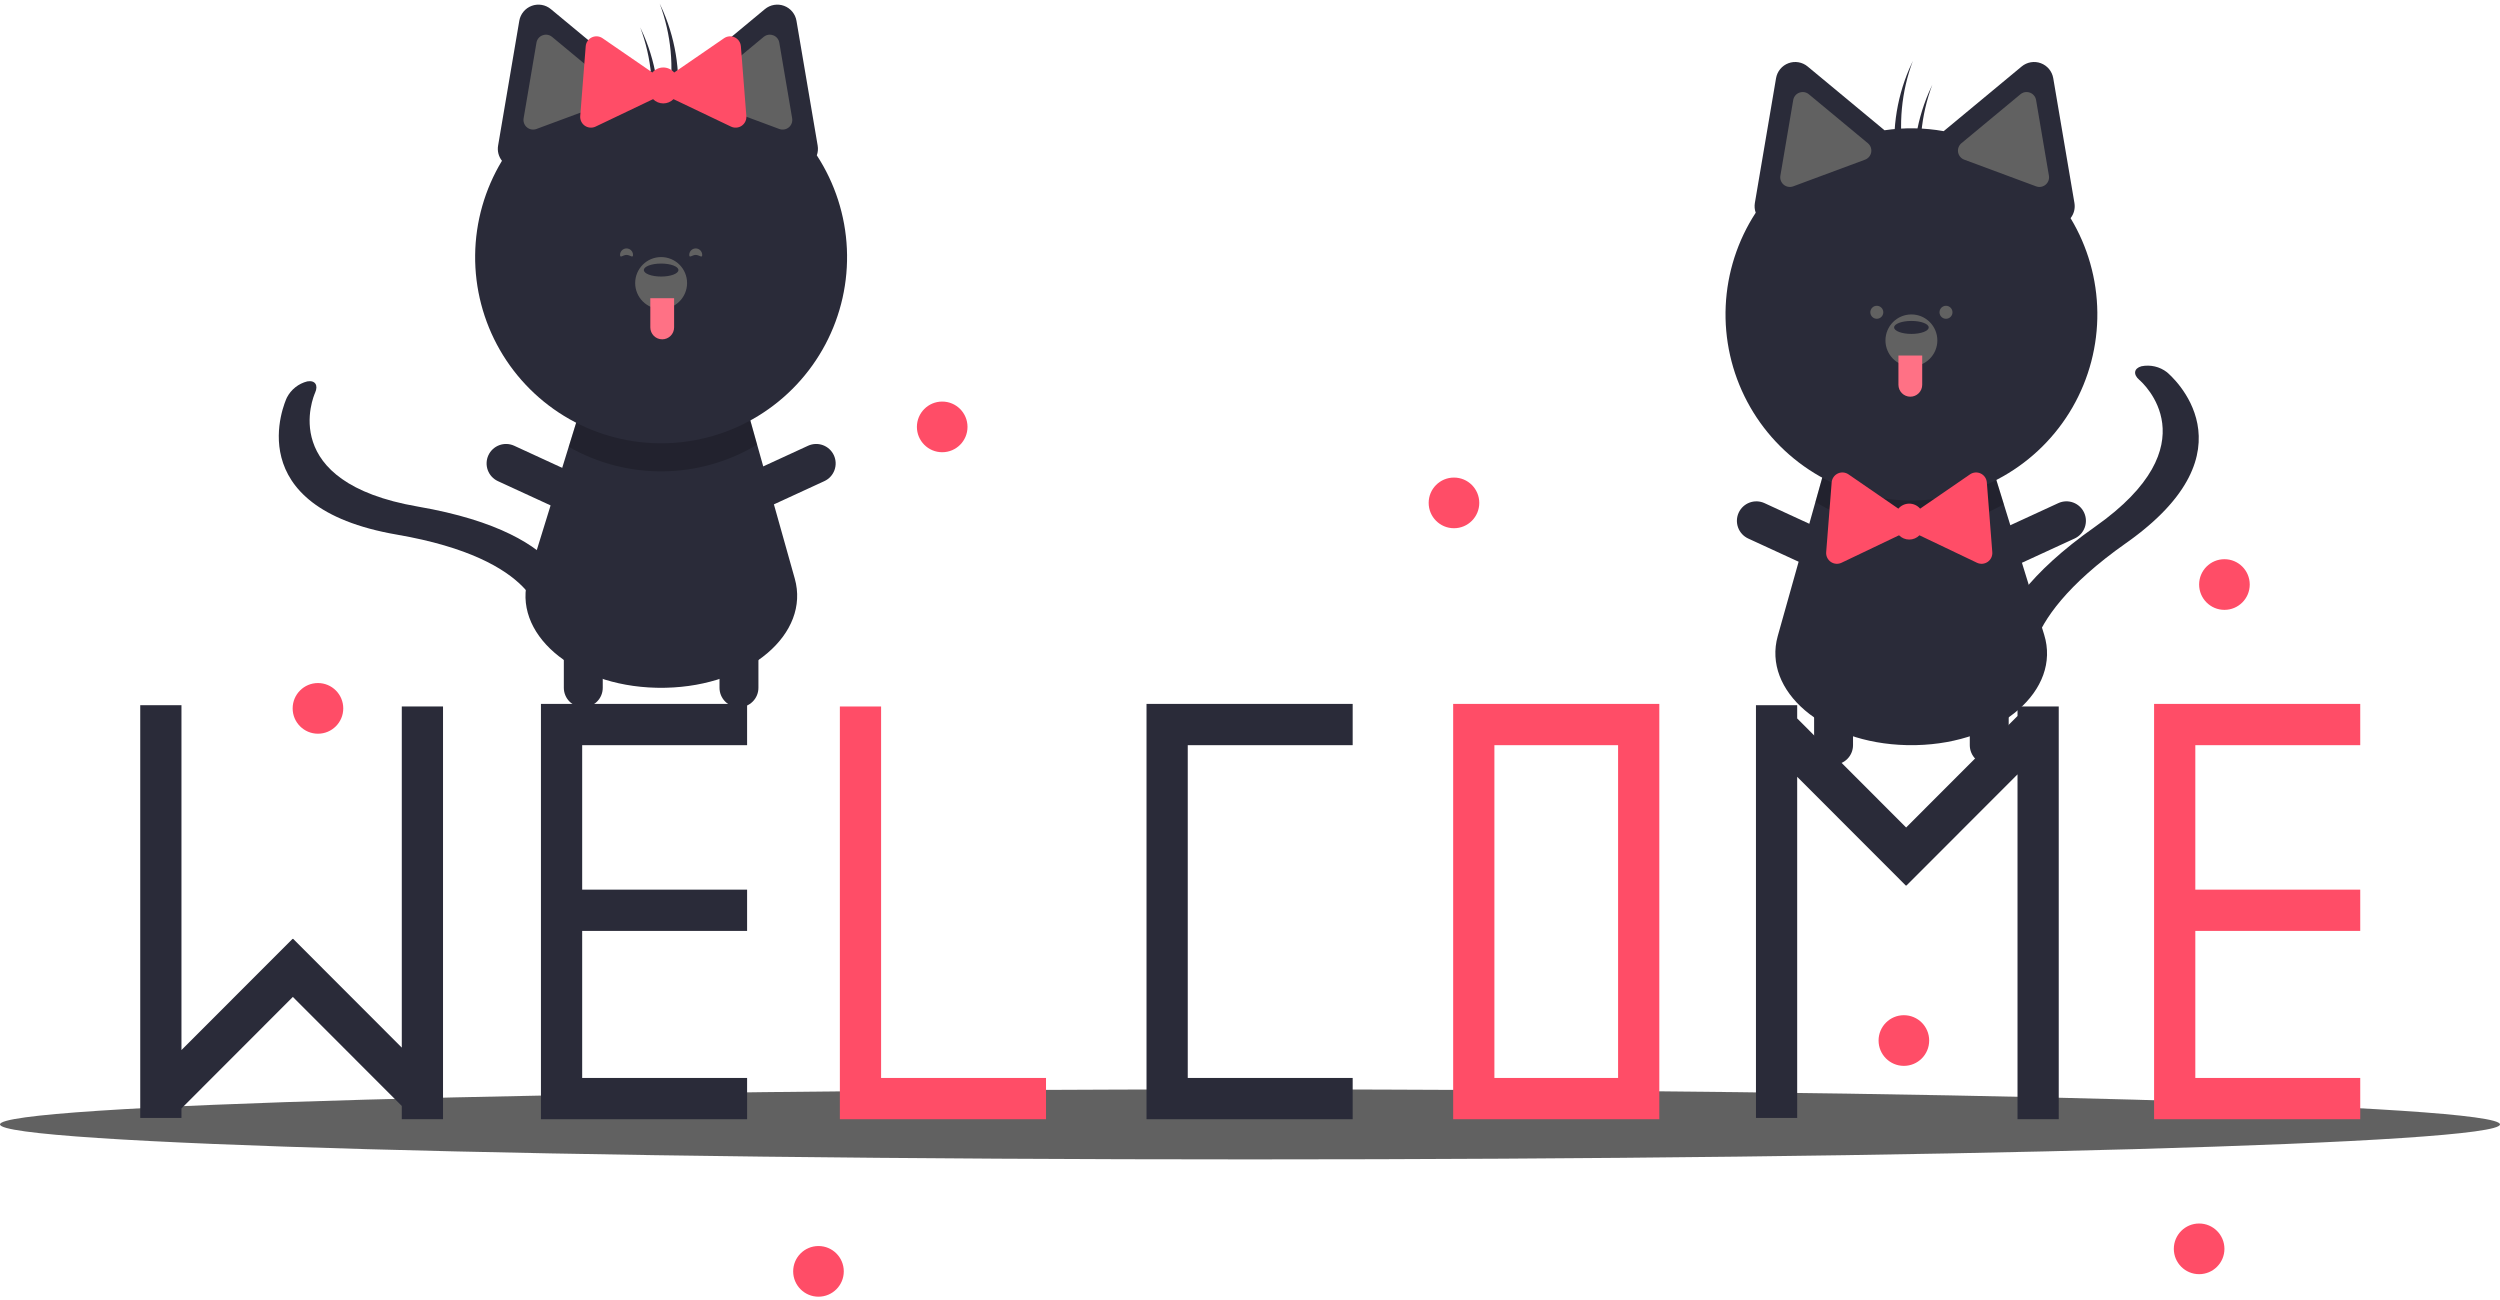 <svg width="348" height="181" viewBox="0 0 348 181" fill="none" xmlns="http://www.w3.org/2000/svg">
<g clip-path="url(#clip0_563_109649)">
<path d="M113.932 180.5C115.878 180.5 117.455 178.921 117.455 176.974C117.455 175.026 115.878 173.447 113.932 173.447C111.987 173.447 110.409 175.026 110.409 176.974C110.409 178.921 111.987 180.5 113.932 180.5Z" fill="#FF4D67"/>
<path d="M306.118 177.365C308.064 177.365 309.641 175.787 309.641 173.839C309.641 171.891 308.064 170.312 306.118 170.312C304.173 170.312 302.596 171.891 302.596 173.839C302.596 175.787 304.173 177.365 306.118 177.365Z" fill="#FF4D67"/>
<path d="M174 161.388C270.098 161.388 348 159.207 348 156.516C348 153.825 270.098 151.644 174 151.644C77.903 151.644 0 153.825 0 156.516C0 159.207 77.903 161.388 174 161.388Z" fill="#616161"/>
<path d="M122.648 150.051V98.343H116.909V150.051V155.796H122.648H145.605V150.051H122.648Z" fill="#FF4D67"/>
<path d="M55.929 98.343V145.827L40.797 130.679L40.762 130.713L40.73 130.681L25.26 146.168V98.163H19.521V155.617H25.26V154.293L40.765 138.771L55.929 153.952V155.796H61.669V98.343H55.929Z" fill="#2A2B39"/>
<path d="M328.545 103.729V97.983H299.849V98.343V103.729V123.838V129.583V150.051V155.796H305.588H328.545V150.051H305.588V129.583H328.545V123.838H305.588V103.729H328.545Z" fill="#FF4D67"/>
<path d="M202.281 97.983V155.796H230.977V97.983H202.281ZM225.238 150.051H208.02V103.729H225.238V150.051Z" fill="#FF4D67"/>
<path d="M188.292 103.729V97.983H159.595V98.343V103.729V150.051V155.796H165.335H188.292V150.051H165.335V103.729H188.292Z" fill="#2A2B39"/>
<path d="M266.73 103.721C266.51 103.724 266.29 103.727 266.068 103.727C265.845 103.727 265.625 103.724 265.405 103.721C253.758 103.456 245.316 96.171 247.465 88.527L252.705 69.88L254.029 65.162L277.504 65.563L278.931 70.179L284.547 88.346C286.925 96.032 278.483 103.456 266.73 103.721Z" fill="#2A2B39"/>
<path d="M255.233 106.439C254.877 106.439 254.525 106.369 254.196 106.233C253.867 106.096 253.569 105.897 253.317 105.645C253.066 105.393 252.866 105.094 252.73 104.765C252.594 104.436 252.524 104.084 252.524 103.728V91.977C252.524 91.258 252.809 90.568 253.317 90.06C253.825 89.551 254.514 89.266 255.233 89.266C255.951 89.266 256.64 89.551 257.148 90.06C257.656 90.568 257.941 91.258 257.941 91.977V103.728C257.941 104.084 257.871 104.436 257.735 104.765C257.599 105.094 257.4 105.393 257.148 105.645C256.896 105.897 256.598 106.096 256.269 106.233C255.941 106.369 255.588 106.439 255.233 106.439Z" fill="#2A2B39"/>
<path opacity="0.2" d="M278.931 70.179C274.928 72.469 270.388 73.649 265.777 73.597C261.167 73.544 256.654 72.261 252.704 69.88L254.029 65.162L277.504 65.563L278.931 70.179Z" fill="black"/>
<path d="M257.608 78.543C257.459 78.867 257.248 79.158 256.987 79.4C256.726 79.641 256.42 79.83 256.086 79.953C255.753 80.077 255.398 80.133 255.043 80.119C254.687 80.106 254.338 80.022 254.015 79.873L243.351 74.962C242.699 74.661 242.194 74.113 241.945 73.439C241.696 72.765 241.725 72.019 242.025 71.366C242.325 70.713 242.872 70.207 243.545 69.957C244.218 69.707 244.963 69.735 245.616 70.035L256.279 74.946C256.602 75.095 256.893 75.306 257.135 75.568C257.376 75.829 257.564 76.135 257.687 76.469C257.811 76.803 257.867 77.158 257.854 77.514C257.84 77.87 257.756 78.22 257.608 78.543Z" fill="#2A2B39"/>
<path d="M277.94 89.146C278.954 85.362 282.287 79.904 291.635 73.323C307.936 61.845 298.212 53.238 297.79 52.878C296.906 52.121 297.037 51.272 298.094 50.982C298.708 50.859 299.341 50.869 299.951 51.011C300.561 51.153 301.133 51.424 301.63 51.806C302.158 52.243 314.335 62.653 295.94 75.603C279.385 87.26 282.905 94.87 282.945 94.942C283.389 95.756 282.677 96.407 281.355 96.399C280.032 96.39 278.6 95.724 278.155 94.911C278.061 94.739 276.996 92.668 277.94 89.146Z" fill="#2A2B39"/>
<path d="M276.903 106.439C277.258 106.439 277.61 106.369 277.939 106.233C278.268 106.096 278.566 105.897 278.818 105.645C279.069 105.393 279.269 105.094 279.405 104.765C279.541 104.436 279.611 104.084 279.611 103.728V91.977C279.611 91.258 279.326 90.568 278.818 90.06C278.31 89.551 277.621 89.266 276.903 89.266C276.184 89.266 275.495 89.551 274.987 90.06C274.479 90.568 274.194 91.258 274.194 91.977V103.728C274.194 104.084 274.264 104.436 274.4 104.765C274.536 105.094 274.736 105.393 274.987 105.645C275.239 105.897 275.537 106.096 275.866 106.233C276.195 106.369 276.547 106.439 276.903 106.439Z" fill="#2A2B39"/>
<path d="M280.838 98.343V99.666L265.333 115.187L250.168 100.007V98.163H244.429V155.617H250.168V108.132L265.301 123.281L265.335 123.246L265.367 123.278L280.838 107.791V155.796H286.577V98.343H280.838Z" fill="#2A2B39"/>
<path d="M265.019 148.369C266.965 148.369 268.542 146.791 268.542 144.843C268.542 142.895 266.965 141.316 265.019 141.316C263.074 141.316 261.497 142.895 261.497 144.843C261.497 146.791 263.074 148.369 265.019 148.369Z" fill="#FF4D67"/>
<path d="M274.528 78.542C274.676 78.866 274.887 79.157 275.148 79.399C275.409 79.641 275.715 79.829 276.049 79.952C276.382 80.076 276.737 80.132 277.093 80.119C277.448 80.105 277.797 80.021 278.12 79.872L288.784 74.961C289.437 74.66 289.943 74.113 290.192 73.438C290.441 72.764 290.413 72.018 290.112 71.364C289.812 70.711 289.265 70.204 288.591 69.954C287.917 69.705 287.172 69.734 286.52 70.034L275.856 74.946C275.533 75.094 275.242 75.306 275.001 75.567C274.759 75.828 274.571 76.135 274.448 76.469C274.324 76.803 274.268 77.158 274.282 77.513C274.295 77.869 274.379 78.219 274.528 78.542Z" fill="#2A2B39"/>
<path d="M288.223 30.368C288.457 30.072 288.626 29.731 288.718 29.366C288.811 29 288.825 28.62 288.76 28.248L287.286 19.567L285.812 10.885C285.732 10.416 285.531 9.976 285.228 9.61C284.925 9.244 284.531 8.964 284.085 8.799C283.64 8.634 283.159 8.589 282.691 8.668C282.222 8.748 281.783 8.95 281.418 9.253L274.644 14.872L270.563 18.257C267.842 17.773 265.06 17.731 262.325 18.133L258.394 14.872L251.62 9.253C251.255 8.95 250.816 8.748 250.347 8.668C249.879 8.589 249.398 8.634 248.953 8.799C248.507 8.964 248.113 9.244 247.81 9.61C247.507 9.976 247.306 10.416 247.226 10.885L245.752 19.567L244.278 28.248C244.199 28.705 244.24 29.174 244.396 29.61C241.869 33.487 240.427 37.971 240.218 42.595C240.01 47.22 241.043 51.816 243.21 55.905C245.377 59.995 248.599 63.428 252.541 65.848C256.483 68.268 261.001 69.587 265.624 69.667C270.248 69.747 274.809 68.585 278.832 66.303C282.855 64.02 286.193 60.7 288.5 56.688C290.807 52.676 291.998 48.119 291.95 43.49C291.901 38.861 290.614 34.33 288.223 30.368Z" fill="#2A2B39"/>
<path d="M277.328 76.864L276.947 72.006L276.565 67.148C276.545 66.886 276.455 66.633 276.307 66.417C276.158 66.2 275.955 66.026 275.717 65.913C275.48 65.799 275.217 65.751 274.955 65.771C274.693 65.792 274.441 65.881 274.225 66.03L270.213 68.79L267.283 70.805C267.096 70.586 266.863 70.41 266.602 70.289C266.34 70.168 266.055 70.105 265.767 70.105C265.478 70.105 265.193 70.168 264.932 70.289C264.67 70.41 264.437 70.586 264.25 70.805L261.32 68.79L257.309 66.03C257.092 65.881 256.84 65.792 256.578 65.771C256.316 65.751 256.053 65.799 255.816 65.913C255.579 66.026 255.375 66.2 255.227 66.417C255.078 66.633 254.988 66.886 254.968 67.148L254.586 72.006L254.205 76.864C254.184 77.126 254.233 77.389 254.346 77.627C254.459 77.864 254.633 78.068 254.849 78.217C255.066 78.366 255.318 78.455 255.58 78.476C255.842 78.496 256.105 78.448 256.342 78.334L260.736 76.236L264.345 74.512C264.531 74.701 264.752 74.85 264.996 74.952C265.24 75.054 265.502 75.107 265.767 75.107C266.031 75.107 266.293 75.054 266.537 74.952C266.781 74.85 267.002 74.701 267.188 74.512L270.798 76.236L275.191 78.334C275.428 78.448 275.691 78.496 275.953 78.476C276.215 78.455 276.467 78.366 276.684 78.217C276.9 78.068 277.074 77.864 277.187 77.627C277.3 77.389 277.349 77.126 277.328 76.864Z" fill="#FF4D67"/>
<path d="M91.367 95.736C91.587 95.739 91.806 95.742 92.029 95.742C92.252 95.742 92.471 95.739 92.691 95.736C104.339 95.471 112.781 88.186 110.632 80.542L105.392 61.895L104.068 57.177L80.592 57.578L79.165 62.193L73.549 80.361C71.172 88.047 79.614 95.471 91.367 95.736Z" fill="#2A2B39"/>
<path d="M102.864 98.454C103.22 98.454 103.572 98.383 103.901 98.247C104.229 98.111 104.528 97.911 104.779 97.659C105.031 97.407 105.23 97.109 105.367 96.78C105.503 96.451 105.573 96.098 105.573 95.742V83.992C105.572 83.273 105.286 82.584 104.778 82.076C104.27 81.568 103.582 81.283 102.864 81.283C102.146 81.283 101.458 81.568 100.95 82.076C100.442 82.584 100.156 83.273 100.155 83.992V95.742C100.155 96.098 100.225 96.451 100.361 96.78C100.498 97.109 100.697 97.407 100.949 97.659C101.2 97.911 101.499 98.111 101.827 98.247C102.156 98.383 102.508 98.454 102.864 98.454Z" fill="#2A2B39"/>
<path opacity="0.2" d="M79.165 62.193C83.168 64.484 87.709 65.664 92.319 65.611C96.93 65.559 101.442 64.276 105.392 61.895L104.068 57.177L80.592 57.578L79.165 62.193Z" fill="black"/>
<path d="M100.489 70.557C100.638 70.881 100.848 71.172 101.11 71.414C101.371 71.656 101.677 71.844 102.01 71.967C102.344 72.091 102.699 72.147 103.054 72.133C103.409 72.12 103.759 72.036 104.082 71.887L114.745 66.976C115.069 66.827 115.36 66.616 115.602 66.355C115.844 66.094 116.032 65.787 116.156 65.453C116.279 65.119 116.336 64.764 116.322 64.408C116.309 64.052 116.225 63.702 116.077 63.378C115.928 63.054 115.717 62.763 115.455 62.521C115.194 62.279 114.888 62.091 114.554 61.968C114.22 61.844 113.865 61.788 113.509 61.802C113.154 61.816 112.804 61.9 112.481 62.049L101.818 66.96C101.494 67.109 101.204 67.32 100.962 67.582C100.72 67.843 100.532 68.149 100.409 68.483C100.286 68.817 100.229 69.172 100.243 69.528C100.257 69.884 100.34 70.234 100.489 70.557Z" fill="#2A2B39"/>
<path d="M77.305 78.95C74.771 75.965 69.426 72.459 58.164 70.516C38.524 67.124 43.635 55.179 43.861 54.673C44.337 53.611 43.856 52.899 42.777 53.089C42.169 53.241 41.601 53.522 41.111 53.911C40.62 54.301 40.219 54.791 39.933 55.349C39.643 55.97 33.086 70.595 55.248 74.42C75.193 77.865 75.264 86.25 75.259 86.333C75.206 87.259 76.127 87.543 77.319 86.968C78.511 86.394 79.521 85.178 79.576 84.252C79.587 84.057 79.664 81.729 77.305 78.95Z" fill="#2A2B39"/>
<path d="M81.194 98.454C80.838 98.454 80.486 98.383 80.157 98.247C79.829 98.111 79.53 97.911 79.279 97.659C79.027 97.407 78.828 97.109 78.692 96.78C78.555 96.451 78.485 96.098 78.485 95.742V83.992C78.486 83.273 78.772 82.584 79.28 82.076C79.788 81.568 80.476 81.283 81.194 81.283C81.912 81.283 82.6 81.568 83.108 82.076C83.616 82.584 83.902 83.273 83.903 83.992V95.742C83.903 96.098 83.833 96.451 83.697 96.78C83.561 97.109 83.361 97.407 83.109 97.659C82.858 97.911 82.559 98.111 82.231 98.247C81.902 98.383 81.55 98.454 81.194 98.454Z" fill="#2A2B39"/>
<path d="M103.996 103.729V97.983H75.299V98.343V103.729V123.838V129.583V150.051V155.796H81.039H103.996V150.051H81.039V129.583H103.996V123.838H81.039V103.729H103.996Z" fill="#2A2B39"/>
<path d="M44.26 102.133C46.205 102.133 47.782 100.554 47.782 98.607C47.782 96.659 46.205 95.08 44.26 95.08C42.314 95.08 40.737 96.659 40.737 98.607C40.737 100.554 42.314 102.133 44.26 102.133Z" fill="#FF4D67"/>
<path d="M309.641 84.893C311.587 84.893 313.164 83.314 313.164 81.366C313.164 79.419 311.587 77.84 309.641 77.84C307.696 77.84 306.118 79.419 306.118 81.366C306.118 83.314 307.696 84.893 309.641 84.893Z" fill="#FF4D67"/>
<path d="M202.393 73.529C204.338 73.529 205.915 71.951 205.915 70.003C205.915 68.055 204.338 66.477 202.393 66.477C200.447 66.477 198.87 68.055 198.87 70.003C198.87 71.951 200.447 73.529 202.393 73.529Z" fill="#FF4D67"/>
<path d="M83.569 70.557C83.42 70.881 83.21 71.172 82.948 71.414C82.688 71.656 82.381 71.844 82.048 71.967C81.714 72.091 81.359 72.147 81.004 72.133C80.648 72.12 80.299 72.036 79.976 71.887L69.313 66.976C68.989 66.827 68.698 66.616 68.456 66.355C68.214 66.094 68.026 65.787 67.902 65.453C67.778 65.119 67.722 64.764 67.736 64.408C67.749 64.052 67.833 63.702 67.981 63.378C68.13 63.054 68.341 62.763 68.603 62.521C68.864 62.279 69.17 62.091 69.504 61.968C69.838 61.844 70.193 61.788 70.549 61.802C70.904 61.816 71.254 61.9 71.577 62.049L82.24 66.96C82.564 67.109 82.854 67.32 83.096 67.582C83.338 67.843 83.525 68.149 83.649 68.483C83.772 68.817 83.829 69.172 83.815 69.528C83.801 69.884 83.718 70.234 83.569 70.557Z" fill="#2A2B39"/>
<path d="M131.155 62.95C133.1 62.95 134.677 61.372 134.677 59.424C134.677 57.476 133.1 55.898 131.155 55.898C129.209 55.898 127.632 57.476 127.632 59.424C127.632 61.372 129.209 62.95 131.155 62.95Z" fill="#FF4D67"/>
<path d="M266.068 51.002C268.062 51.002 269.679 49.383 269.679 47.386C269.679 45.389 268.062 43.77 266.068 43.77C264.073 43.77 262.456 45.389 262.456 47.386C262.456 49.383 264.073 51.002 266.068 51.002Z" fill="#616161"/>
<path d="M264.262 49.495H267.572V53.562C267.572 53.78 267.53 53.996 267.446 54.197C267.363 54.398 267.241 54.58 267.088 54.734C266.934 54.888 266.751 55.01 266.551 55.093C266.35 55.177 266.134 55.22 265.917 55.22C265.478 55.22 265.057 55.045 264.747 54.734C264.436 54.423 264.262 54.002 264.262 53.562V49.495H264.262Z" fill="#FF7185"/>
<path d="M266.068 46.482C267.397 46.482 268.475 46.077 268.475 45.578C268.475 45.078 267.397 44.674 266.068 44.674C264.738 44.674 263.66 45.078 263.66 45.578C263.66 46.077 264.738 46.482 266.068 46.482Z" fill="#2A2B39"/>
<path d="M270.883 44.373C271.382 44.373 271.786 43.968 271.786 43.469C271.786 42.97 271.382 42.565 270.883 42.565C270.384 42.565 269.98 42.97 269.98 43.469C269.98 43.968 270.384 44.373 270.883 44.373Z" fill="#616161"/>
<path d="M261.252 44.373C261.751 44.373 262.155 43.968 262.155 43.469C262.155 42.97 261.751 42.565 261.252 42.565C260.753 42.565 260.349 42.97 260.349 43.469C260.349 43.968 260.753 44.373 261.252 44.373Z" fill="#616161"/>
<path d="M282.097 12.81C281.786 12.811 281.485 12.921 281.246 13.121L273.032 19.935C272.851 20.085 272.713 20.28 272.631 20.501C272.549 20.722 272.527 20.96 272.566 21.192C272.606 21.424 272.705 21.642 272.855 21.823C273.005 22.004 273.2 22.143 273.421 22.225L283.423 25.939C283.643 26.021 283.882 26.043 284.113 26.004C284.345 25.964 284.563 25.864 284.744 25.714C284.925 25.564 285.063 25.369 285.145 25.148C285.227 24.927 285.249 24.689 285.21 24.457L283.422 13.929C283.384 13.696 283.285 13.478 283.134 13.296C282.984 13.115 282.788 12.977 282.567 12.896C282.416 12.84 282.257 12.811 282.097 12.81Z" fill="#616161"/>
<path d="M250.942 12.81C250.781 12.811 250.622 12.84 250.471 12.896C250.25 12.977 250.054 13.115 249.904 13.296C249.754 13.478 249.654 13.696 249.616 13.929L247.828 24.457C247.789 24.689 247.811 24.927 247.893 25.148C247.975 25.369 248.113 25.564 248.294 25.714C248.475 25.864 248.693 25.964 248.925 26.004C249.157 26.043 249.395 26.021 249.615 25.939L259.617 22.225C259.838 22.143 260.033 22.004 260.183 21.823C260.333 21.642 260.432 21.424 260.472 21.192C260.511 20.96 260.489 20.722 260.407 20.501C260.325 20.28 260.187 20.085 260.006 19.935L260.006 19.935L251.792 13.121C251.553 12.921 251.253 12.811 250.942 12.81Z" fill="#616161"/>
<path d="M268.977 11.8C268.804 12.16 268.635 12.524 268.477 12.896C266.609 17.257 265.979 22.049 266.656 26.745C266.995 26.253 267.351 25.74 267.713 25.222C266.938 20.715 267.374 16.082 268.977 11.8Z" fill="#2A2B39"/>
<path d="M266.269 8.485C266.095 8.846 265.926 9.21 265.768 9.582C263.9 13.943 263.27 18.735 263.947 23.431C264.286 22.939 264.642 22.426 265.005 21.907C264.229 17.4 264.665 12.768 266.269 8.485Z" fill="#2A2B39"/>
<path d="M113.701 21.624C113.857 21.188 113.897 20.719 113.819 20.263L112.345 11.581L110.87 2.899C110.791 2.431 110.589 1.991 110.286 1.625C109.983 1.259 109.589 0.979 109.144 0.814C108.698 0.648 108.217 0.603 107.749 0.683C107.281 0.763 106.842 0.964 106.476 1.268L99.703 6.887L95.772 10.148C93.037 9.745 90.255 9.787 87.533 10.272L83.453 6.887L76.679 1.268C76.313 0.964 75.874 0.763 75.406 0.683C74.938 0.603 74.457 0.648 74.011 0.814C73.566 0.979 73.172 1.259 72.869 1.625C72.566 1.991 72.364 2.431 72.285 2.899L70.811 11.581L69.336 20.263C69.271 20.634 69.285 21.015 69.378 21.38C69.471 21.746 69.64 22.087 69.874 22.382C67.48 26.345 66.19 30.878 66.14 35.51C66.089 40.141 67.28 44.701 69.587 48.716C71.894 52.73 75.234 56.053 79.259 58.337C83.284 60.621 87.847 61.783 92.472 61.703C97.099 61.623 101.619 60.304 105.562 57.882C109.506 55.46 112.729 52.024 114.896 47.932C117.064 43.84 118.096 39.242 117.886 34.615C117.675 29.988 116.23 25.502 113.701 21.624H113.701Z" fill="#2A2B39"/>
<path d="M92.029 43.016C94.024 43.016 95.641 41.397 95.641 39.401C95.641 37.404 94.024 35.785 92.029 35.785C90.034 35.785 88.417 37.404 88.417 39.401C88.417 41.397 90.034 43.016 92.029 43.016Z" fill="#616161"/>
<path d="M92.18 47.234C91.962 47.234 91.747 47.191 91.546 47.108C91.345 47.025 91.163 46.903 91.009 46.749C90.855 46.595 90.733 46.413 90.65 46.211C90.567 46.01 90.524 45.795 90.524 45.577V41.51H93.835V45.577C93.835 45.795 93.792 46.01 93.709 46.211C93.626 46.413 93.504 46.595 93.35 46.749C93.196 46.903 93.014 47.025 92.813 47.108C92.612 47.191 92.397 47.234 92.18 47.234Z" fill="#FF7185"/>
<path d="M92.029 38.496C93.359 38.496 94.437 38.092 94.437 37.592C94.437 37.093 93.359 36.688 92.029 36.688C90.699 36.688 89.621 37.093 89.621 37.592C89.621 38.092 90.699 38.496 92.029 38.496Z" fill="#2A2B39"/>
<path d="M95.942 35.484C95.942 35.983 96.346 35.484 96.844 35.484C97.343 35.484 97.747 35.983 97.747 35.484C97.747 35.245 97.652 35.015 97.482 34.846C97.313 34.677 97.084 34.582 96.844 34.582C96.605 34.582 96.376 34.677 96.207 34.846C96.037 35.015 95.942 35.245 95.942 35.484Z" fill="#616161"/>
<path d="M88.116 35.484C88.116 35.983 87.712 35.484 87.213 35.484C86.715 35.484 86.311 35.983 86.311 35.484C86.311 35.245 86.406 35.015 86.576 34.846C86.745 34.677 86.974 34.582 87.213 34.582C87.453 34.582 87.682 34.677 87.851 34.846C88.02 35.015 88.116 35.245 88.116 35.484Z" fill="#616161"/>
<path d="M106.305 5.135L98.091 11.949L98.091 11.95C97.91 12.1 97.771 12.295 97.689 12.516C97.608 12.736 97.585 12.975 97.625 13.207C97.664 13.439 97.764 13.656 97.914 13.838C98.064 14.019 98.259 14.158 98.479 14.239L108.481 17.954C108.702 18.036 108.94 18.058 109.172 18.018C109.404 17.979 109.621 17.879 109.802 17.729C109.983 17.579 110.122 17.384 110.203 17.163C110.285 16.942 110.308 16.704 110.268 16.472L108.48 5.943C108.442 5.711 108.343 5.492 108.193 5.311C108.042 5.129 107.847 4.991 107.625 4.911C107.475 4.854 107.316 4.825 107.155 4.825C106.844 4.826 106.543 4.936 106.305 5.135Z" fill="#616161"/>
<path d="M75.53 4.911C75.308 4.991 75.113 5.129 74.962 5.311C74.812 5.492 74.713 5.711 74.675 5.943L72.887 16.472C72.847 16.704 72.87 16.942 72.952 17.163C73.033 17.384 73.172 17.579 73.353 17.729C73.534 17.879 73.751 17.979 73.983 18.018C74.215 18.058 74.453 18.036 74.674 17.954L84.676 14.239C84.896 14.158 85.091 14.019 85.241 13.838C85.391 13.656 85.491 13.439 85.53 13.207C85.57 12.975 85.547 12.736 85.466 12.516C85.384 12.295 85.246 12.1 85.064 11.95L76.85 5.135C76.612 4.936 76.311 4.826 76 4.825C75.839 4.825 75.68 4.854 75.53 4.911Z" fill="#616161"/>
<path d="M89.119 3.814C89.293 4.175 89.462 4.539 89.62 4.911C91.488 9.272 92.118 14.064 91.44 18.76C91.102 18.268 90.745 17.755 90.383 17.236C91.159 12.729 90.723 8.097 89.119 3.814Z" fill="#2A2B39"/>
<path d="M91.828 0.5C92.002 0.86 92.17 1.225 92.329 1.596C94.197 5.957 94.826 10.749 94.149 15.445C93.81 14.953 93.454 14.44 93.092 13.922C93.868 9.415 93.431 4.782 91.828 0.5Z" fill="#2A2B39"/>
<path d="M80.768 16.153L81.15 11.295L81.531 6.437C81.552 6.175 81.641 5.923 81.79 5.706C81.939 5.489 82.142 5.315 82.379 5.202C82.616 5.088 82.879 5.04 83.141 5.06C83.403 5.081 83.655 5.17 83.872 5.319L87.884 8.079L90.813 10.094C91.001 9.875 91.233 9.699 91.495 9.578C91.757 9.457 92.042 9.394 92.33 9.394C92.618 9.394 92.903 9.457 93.165 9.578C93.427 9.699 93.659 9.875 93.847 10.094L96.776 8.079L100.788 5.319C101.005 5.17 101.257 5.081 101.519 5.06C101.781 5.04 102.043 5.088 102.281 5.202C102.518 5.315 102.721 5.489 102.87 5.706C103.019 5.923 103.108 6.175 103.129 6.437L103.51 11.295L103.892 16.153C103.912 16.415 103.864 16.678 103.751 16.916C103.637 17.153 103.464 17.357 103.247 17.506C103.031 17.655 102.779 17.744 102.517 17.765C102.255 17.785 101.992 17.737 101.754 17.623L97.361 15.525L93.751 13.801C93.565 13.99 93.344 14.139 93.1 14.241C92.856 14.343 92.594 14.396 92.33 14.396C92.066 14.396 91.804 14.343 91.56 14.241C91.316 14.139 91.094 13.99 90.909 13.801L87.299 15.525L82.905 17.623C82.668 17.737 82.405 17.785 82.143 17.765C81.881 17.744 81.629 17.655 81.413 17.506C81.196 17.357 81.022 17.153 80.909 16.916C80.796 16.678 80.747 16.415 80.768 16.153Z" fill="#FF4D67"/>
</g>
<defs>
<clipPath id="clip0_563_109649">
<rect width="348" height="180" fill="white" transform="translate(0 0.5)"/>
</clipPath>
</defs>
</svg>
